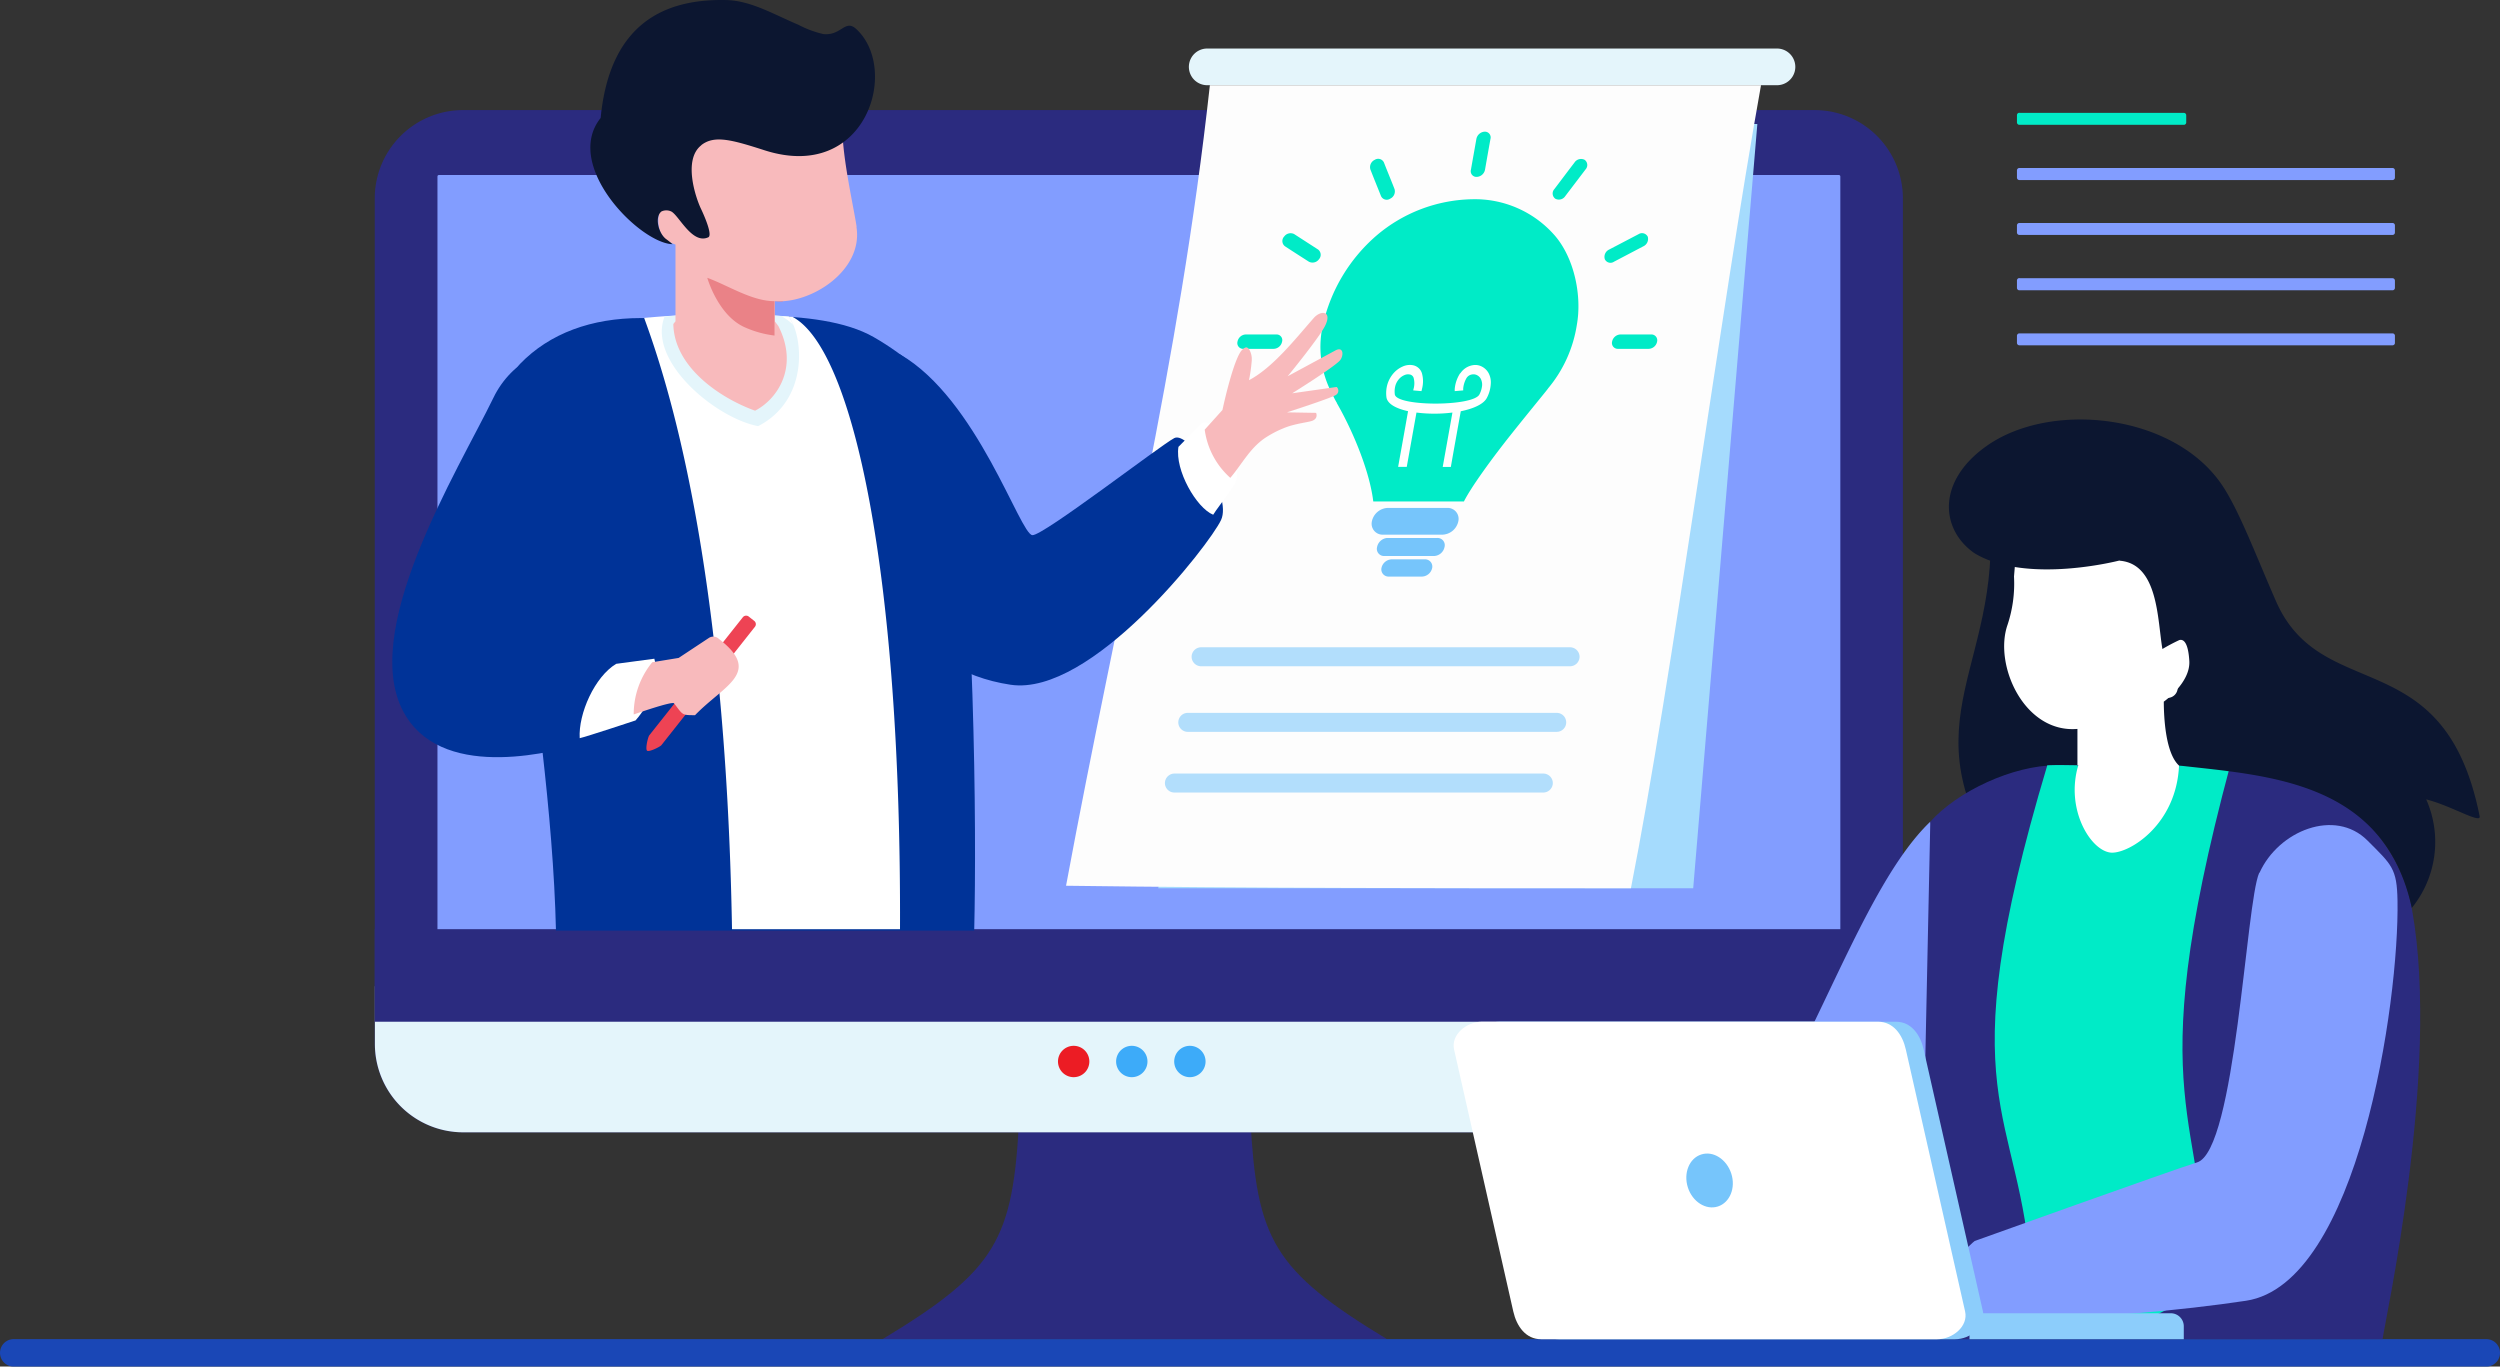 <svg xmlns="http://www.w3.org/2000/svg" xmlns:xlink="http://www.w3.org/1999/xlink" width="600.529" height="328.261" viewBox="0 0 600.529 328.261"><rect x="0" y="0" width="600.529" height="328.261" fill="#333333" stroke="none"/><defs><style>.a{fill:none;}.b,.f{fill:#2b2b7f;}.b,.e,.g,.h,.i,.j,.k,.l,.m,.n,.o,.p,.q,.r,.s,.t,.u,.v,.w,.x{fill-rule:evenodd;}.c{clip-path:url(#a);}.d,.s{fill:#829dff;}.e{fill:#e4f5fb;}.g{fill:#a5dbfd;}.h{fill:#fdfdfd;}.i{fill:#b2defc;}.j{fill:#003398;}.k{fill:#fff;}.l{fill:#f8babc;}.m{fill:#ea8287;}.n{fill:#0c1630;}.o{fill:#ee4354;}.p{fill:#00ebc7;}.q{fill:#76c5fb;}.r{fill:#1a47b6;}.t{fill:#f7aaac;}.u{fill:#e88e92;}.v{fill:#8ccdfb;}.w{fill:#ec1c24;}.x{fill:#3dabf9;}</style><clipPath id="a"><path class="a" d="M61.288,24.33h336.33a.328.328,0,0,1,.328.328v213.7a.328.328,0,0,1-.328.328H61.288a.328.328,0,0,1-.328-.328V24.658a.328.328,0,0,1,.328-.328" transform="translate(-60.96 -24.33)"/></clipPath></defs><g transform="translate(-0.128 0.009)"><g transform="translate(0.128 -0.009)"><path class="b" d="M73.4,15.3H398.157a21.213,21.213,0,0,1,21.161,21.161V239.676a21.23,21.23,0,0,1-21.161,21.178H73.4A21.23,21.23,0,0,1,52.24,239.676V36.461A21.213,21.213,0,0,1,73.4,15.3" transform="translate(37.779 11.145)"/><g class="c" transform="translate(105.083 42.043)"><rect class="d" width="337.004" height="214.357" transform="translate(0 0)"/></g><path class="b" d="M155.671,156.557c-1.486,29.055-5.424,36.4-32.821,52.946H244.029c-27.328-16.549-31.284-23.89-32.821-52.946l-27.639-2.367Z" transform="translate(89.143 112.177)"/><path class="e" d="M419.338,137.14v13.906a21.23,21.23,0,0,1-21.161,21.178H73.421A21.23,21.23,0,0,1,52.26,151.046V137.14Z" transform="translate(37.794 99.775)"/><rect class="f" width="367.113" height="22.232" transform="translate(90.019 223.199)"/><path class="e" d="M169.855,15.55H306.719a4.4,4.4,0,1,0,0-8.81H169.855a4.4,4.4,0,1,0,0,8.81" transform="translate(120.132 4.918)"/><path class="g" d="M161.2,200.821H289.686L305.095,17.23H176.4Z" transform="translate(117.04 12.549)"/><path class="h" d="M182.919,11.84c-7.376,67.18-21.956,124.478-34.549,192.3,45.224.6,90.69.6,135.689.6,9.846-49.905,21.766-140.112,31.249-192.9Z" transform="translate(107.707 8.628)"/><path class="i" d="M166.26,99.12h88.617a2.28,2.28,0,0,1,2.28,2.28h0a2.28,2.28,0,0,1-2.28,2.28H166.26a2.28,2.28,0,0,1-2.28-2.28h0a2.28,2.28,0,0,1,2.28-2.28" transform="translate(119.062 72.118)"/><path class="i" d="M164.4,107.56h88.617a2.3,2.3,0,0,1,2.28,2.28h0a2.3,2.3,0,0,1-2.28,2.28H164.4a2.28,2.28,0,0,1-2.28-2.28h0a2.3,2.3,0,0,1,2.28-2.28" transform="translate(117.709 78.257)"/><path class="j" d="M116.212,85.766c8.343,18.328,18.708,39.334,42.6,42.892,19.382,2.885,47.746-33.6,50.545-39.558s-7.808-21.489-11.228-19.693S166.618,92.9,164.044,92.727c-2.988-.19-13.232-32.717-31.785-43.428-2.9-1.727-19.641,28.589-16.048,36.466" transform="translate(83.948 35.826)"/><path class="j" d="M102.77,44.478c-11.8,0-21.9,3.628-29.038,11.021C63.8,65.863,81.056,135.271,82.369,191.62H182.836c.6-25.013.1-83.97-5.545-126.344-3.3-5.182-10.986-11.885-18.622-16.238-13.388-7.635-39.541-4.56-55.9-4.56" transform="translate(51.182 31.924)"/><path class="k" d="M125.423,44.372c14.649,7.912,26.05,62.187,25.739,147.039H110.809C109.272,102.6,95.262,59.746,89.7,44.579a206.4,206.4,0,0,1,35.723-.242" transform="translate(65.029 31.788)"/><path class="e" d="M92.871,44.249a187.473,187.473,0,0,1,29.781,0c3.558,4.837,4.889,20.055-7.359,26.343C105.1,68.658,88.6,54.959,92.836,44.249" transform="translate(66.816 31.773)"/><path class="k" d="M111.582,46.038A12.645,12.645,0,0,0,108.87,44l1.624.121a9.673,9.673,0,0,1,1.088,1.987" transform="translate(78.974 32.022)"/><path class="l" d="M139.256,43.843c1.727,10.555-11,18.587-19.606,17.879v4.837l.864,1.157c5.044,9.95-.38,17.637-5.6,20.315C106.745,85.111,95.448,77.666,95.275,67.2l.518-.639V48.127a7.98,7.98,0,0,1-1.831-.864c-1.9-1.106-2.643-3.8-2.125-6.581s4.543-.9,4.543-.9h0c-3.455-8.24-8-15.357,1.036-19.952S124.693,15.6,124.693,15.6l12.213-1.019c-2.954,4.491,1.313,22.267,2.4,29.263" transform="translate(66.467 10.621)"/><path class="m" d="M116.653,44.338a19.3,19.3,0,0,1-2.021-.1h0c-5.424,0-11.107-3.766-16.151-5.614,0,0,2.557,9.034,9,11.885a24.737,24.737,0,0,0,7.152,1.987V44.234h1.952Z" transform="translate(71.416 28.108)"/><path class="n" d="M108.872,34.883c-4.439,3.455-1.347,12.593-.1,15.219s2.8,6.564,1.727,6.91c-3.852,1.727-7.048-5.372-8.879-6.236a2.747,2.747,0,0,0-2.3,0c-1.727,1.3-.76,5.338,1.175,6.7.57.4,1.468,1.175,1.468,1.175-7.843-.207-26.4-18.881-17.274-30.316C86.882,5.707,99.907-.356,114.935.006c5.873.155,11.384,3.455,17.274,5.942A24.633,24.633,0,0,0,138.2,8.177c4.319.432,5.182-3.628,7.843-1.261,10.589,9.639,2.488,37.019-21.973,29.176-8-2.574-12.092-3.679-15.219-1.226" transform="translate(59.59 0.009)"/><path class="j" d="M111.893,71.811c4.3-8.862-.535-18.138-9.656-22.025h0c-9.121-3.9-19,1.607-23.268,10.468-8.447,17.4-33.115,57.005-21.006,76.473,9.829,15.858,36.5,8.223,42.65,6.564s9.9-20.971,9.9-20.971-18.293.449-20.349-4.319c-3.455-7.894,18.708-39.973,21.731-46.191" transform="translate(39.554 35.304)"/><path class="k" d="M89.524,92.816c-5.182,3.092-9.121,11.988-8.775,17.862,1.4-.276,13.422-4.267,13.422-4.267,4.2-4.768,5.6-10.9,4.509-14.821Z" transform="translate(58.502 66.64)"/><path class="o" d="M114.6,85.822l1.313,1.036a1,1,0,0,1,.173,1.416L93.633,116.691c-.345.432-2.988,1.727-3.455,1.347s.19-3.248.535-3.7L113.17,85.995a1.019,1.019,0,0,1,1.434-.173" transform="translate(65.259 62.285)"/><path class="l" d="M92.707,94.672l6.34-1.036,7.255-4.8a1.935,1.935,0,0,1,2.418.242c10.537,8.119,1.209,11.09-5.735,18.311-3.213,0-2.868,0-5.044-2.85-.432-.57-9.691,2.678-9.691,2.678a19.641,19.641,0,0,1,4.457-12.541" transform="translate(63.974 64.405)"/><path class="k" d="M164.043,64.6c-.9,5.614,4.353,14.7,8.343,16.307.432-.795,3.109-4.232,4.871-6.91,3.783-5.666-5.182-17.516-7.791-14.89Z" transform="translate(119.034 42.739)"/><path class="p" d="M187.64,76.59c4.111,7.152,7.963,16.687,8.793,23.7h21.783c1.727-3.455,6.754-10.365,11.4-16.2s8.9-10.952,8.81-10.952a31.2,31.2,0,0,0,6.91-15.27c1.244-6.91-.57-15.858-5.182-21.316A25.428,25.428,0,0,0,220.2,27.7a36.4,36.4,0,0,0-23.13,8.844,40.024,40.024,0,0,0-12.731,21.316,23.959,23.959,0,0,0,1.572,15.27c.674,1.209,1.071,2.367,1.831,3.559" transform="translate(133.44 20.161)"/><path class="k" d="M210.7,52.761a4.457,4.457,0,0,1,2.937-1.952,3.455,3.455,0,0,1,2.246.328,3.817,3.817,0,0,1,1.607,1.572,4.7,4.7,0,0,1,.518,2.643,8.05,8.05,0,0,1-.9,3.23c-.76,1.572-3.248,2.66-6.305,3.282-.795,4.457-1.607,8.914-2.384,13.37h-1.952c.777-4.353,1.555-8.637,2.332-13.059a34.687,34.687,0,0,1-8.637,0l-2.332,13.042h-2.073c.795-4.457,1.606-8.914,2.384-13.37-2.85-.622-4.906-1.727-5.182-3.282a7.635,7.635,0,0,1,.242-3.23,7.186,7.186,0,0,1,1.486-2.643,6.219,6.219,0,0,1,2.159-1.572,4.146,4.146,0,0,1,2.384-.328,2.816,2.816,0,0,1,2.246,1.952,7.117,7.117,0,0,1,0,3.8,2.2,2.2,0,0,1-.121.484l-1.969-.173a3.451,3.451,0,0,1,.1-.449,4.905,4.905,0,0,0,0-2.539,1.175,1.175,0,0,0-1-.846,2.09,2.09,0,0,0-1.244.173,3.455,3.455,0,0,0-1.244.9,4.25,4.25,0,0,0-.881,1.555,5.425,5.425,0,0,0-.156,2.159c.415,2.954,18.881,2.954,20.332,0a5.857,5.857,0,0,0,.639-2.159,3.144,3.144,0,0,0-.311-1.555,2.09,2.09,0,0,0-.916-.9,1.848,1.848,0,0,0-1.192-.173,1.9,1.9,0,0,0-1.313.846,6.012,6.012,0,0,0-.812,2.539v.449l-2.038.173v-.484a8.136,8.136,0,0,1,1.3-3.8" transform="translate(140.09 36.925)"/><path class="q" d="M194.729,70.621h14.32a2.626,2.626,0,0,1,2.643,3.213h0a4.042,4.042,0,0,1-3.8,3.213h-14.32a2.626,2.626,0,0,1-2.643-3.213h0a4.059,4.059,0,0,1,3.8-3.213" transform="translate(138.616 51.386)"/><path class="q" d="M194.027,74.8h12.092a1.727,1.727,0,0,1,1.727,2.177h0a2.678,2.678,0,0,1-2.539,2.159H193.371a1.727,1.727,0,0,1-1.727-2.159h0a2.729,2.729,0,0,1,2.384-2.177" transform="translate(139.145 54.426)"/><path class="q" d="M194.68,77.77H202.7a1.727,1.727,0,0,1,1.727,2.073h0a2.591,2.591,0,0,1-2.436,2.073h-8.015a1.727,1.727,0,0,1-1.727-2.073h0A2.608,2.608,0,0,1,194.7,77.77" transform="translate(139.597 56.587)"/><path class="p" d="M255.629,25.072h0a1.555,1.555,0,0,1,.207,2.3l-4.871,6.409a1.831,1.831,0,0,1-2.4.622h0a1.555,1.555,0,0,1-.225-2.3c1.624-2.142,3.23-4.284,4.854-6.409a1.883,1.883,0,0,1,2.436-.622m-50.441,0h0a1.52,1.52,0,0,1,2.211.622c.829,2.125,1.727,4.267,2.557,6.409a1.935,1.935,0,0,1-1.054,2.3h0a1.5,1.5,0,0,1-2.194-.622c-.846-2.125-1.727-4.267-2.557-6.409a1.935,1.935,0,0,1,1.036-2.3ZM183.422,43.521h0a1.9,1.9,0,0,1,2.418-.622l5.752,3.714a1.589,1.589,0,0,1,.225,2.315h0a1.9,1.9,0,0,1-2.453.6c-1.917-1.226-3.835-2.453-5.735-3.7a1.572,1.572,0,0,1-.207-2.315Zm87.356,0h0a1.952,1.952,0,0,1-1.054,2.315l-7.048,3.7a1.5,1.5,0,0,1-2.211-.6h0a1.935,1.935,0,0,1,1.036-2.315l7.1-3.714a1.537,1.537,0,0,1,2.177.622Zm2.246,25.22h0a2.125,2.125,0,0,1-2,1.727h-7.411a1.4,1.4,0,0,1-1.4-1.727h0a2.125,2.125,0,0,1,2-1.727h7.393a1.4,1.4,0,0,1,1.416,1.727Zm-90.085,0h0a2.125,2.125,0,0,1-2,1.727h-7.342a1.382,1.382,0,0,1-1.365-1.727h0a2.107,2.107,0,0,1,1.987-1.727h7.411a1.365,1.365,0,0,1,1.313,1.727ZM231.617,18.3h0A1.382,1.382,0,0,1,233,20.028c-.449,2.47-.881,4.94-1.313,7.411a2.125,2.125,0,0,1-2,1.727h0a1.365,1.365,0,0,1-1.382-1.727c.432-2.47.881-4.94,1.313-7.411A2.159,2.159,0,0,1,231.617,18.3Z" transform="translate(125.03 13.327)"/><path class="l" d="M171.917,66.818c.553-2.591,2.9-12.8,4.8-14.51.985-.881,1.209-.484,1.641,0a4.664,4.664,0,0,1,.587,2.712,37.624,37.624,0,0,1-.656,4.647c5.77-3.023,11.28-10.088,15.547-14.925,1.727-1.969,4.44-1.727,2.8,1.727-1.347,2.868-9.052,12.247-9.052,12.247l11.47-6.2c2.021-1.088,2.021,1.382,1.054,2.436-1.589,1.727-11.436,7.86-11.436,7.86l10.676-1.52a1.192,1.192,0,0,1-.242,1.952c-1.347.812-11.695,4.146-11.695,4.146l7,.121s.656,1.417-1.106,1.969c-.95.294-3.455.587-5.718,1.347a25.066,25.066,0,0,0-4.75,2.28c-4.146,2.47-6.1,6.581-9.034,10.019a18.829,18.829,0,0,1-6.15-11.574Z" transform="translate(121.732 31.661)"/><path class="r" d="M3.189,186.21H597.6a3.3,3.3,0,0,1,0,6.582H3.189a3.3,3.3,0,0,1,0-6.582" transform="translate(-0.128 135.469)"/><path class="s" d="M295.884,114.25c-21.679,20.729-35.81,85.2-63.362,93.868a23.822,23.822,0,0,0-1.244,12.247c1.33,5.787,3.887,7.963,3.887,7.963s23.2,2.107,42.667-1.969c10.969-2.3,12.576-16.721,16.739-18.4,11.539-4.647,17.654-51.322,17.654-51.322Z" transform="translate(167.795 83.124)"/><path class="n" d="M279.434,68.9c5.6,40.8-21.817,53.395,5.027,91.139,0,0,16.445-18.1,23.493-19.382s7.963-23.424,7.963-24.564S309.664,70.8,309.664,70.8Z" transform="translate(197.978 50.135)"/><path class="b" d="M299.35,106.41h41.821c21.023,0,40.2,14.545,43.669,34.756,6.91,38.694-6.737,99.534-7.082,103.093H268.274l-.484-61.894,1.313-62.412c6.5-7.255,19.831-13.543,30.247-13.543" transform="translate(194.576 77.421)"/><path class="p" d="M321.733,106.446c-6.806,19-15.737,6.253-24.409,0-1.727,0-4.422-.121-7.186,0-24.391,81.5-6.409,81.5-3.8,123.287l23.873,11.988c5.32-3.23,12.628-6.15,17.948-9.4.812-42.512-16.359-42.84,5.942-125.964Z" transform="translate(201.646 77.384)"/><path class="k" d="M281.186,82.956a31.4,31.4,0,0,1-1.555,11.608c-3.351,9.587,3.973,26.084,16.791,25V128.3h.207c-3.178,10.658,3.075,20.729,7.963,20.988,4.336.173,15.633-6.72,16.238-20.988l-1.278-14.269c.639-.19,1.935-2.919,3.213-3.714s2.712-4.077,2.177-7.065a62.357,62.357,0,0,0-3.161-9.207c3.61-8.862,6.7-8.257-2.574-13.18s-27.984-4.543-27.984-4.543l-9.725,2.9Z" transform="translate(202.601 55.53)"/><path class="t" d="M264.968,158.24s-13.249-.121-17.533,1.5a12.68,12.68,0,0,0-5.821,3.852l-4.388,1.106s-.829,3.282,0,3.282,24.063,2.246,24.063,2.246l4.94-.639s-1.624-7.411-1.088-8.862,3.006-3.058,3.006-3.058Z" transform="translate(172.075 114.709)"/><path class="s" d="M346.033,126.187c4.56-10.123,18.121-15.547,25.911-7.773h0c5.873,5.873,7.1,6.685,7.238,14.476.432,24.184-9.414,92.037-36.4,96.1-14.787,2.228-38.919,4.595-54.811,4.042-6.426-.207-11.591,0-14.113-1.848-8.758-6.564,3.749-16.549,3.749-16.549s47.832-17.171,53.429-18.881c9.259-2.816,11.729-62.481,14.925-69.564" transform="translate(196.728 83.469)"/><path class="u" d="M282.453,168.66a21.04,21.04,0,0,1,3.317,8.775,15.721,15.721,0,0,1-.536,7.652c-13.249,1.071-39.886,0-39.834,0,.9-.138-1.244-2.038,1.607-3.455,2.056-1.054,8.81-1.4,11.194-2.971,10.555-7.013,17.637-5.649,24.184-10" transform="translate(178.289 122.703)"/><path class="v" d="M306.7,142.07H211.514c-3.662,0-7.48,3.109-6.668,6.685l14.165,62.9c.812,3.593,3.006,6.685,6.685,6.685H320.93c3.679,0,7.5-3.092,6.685-6.685l-14.234-62.9c-.795-3.576-2.988-6.685-6.668-6.685" transform="translate(148.709 103.361)"/><path class="k" d="M304.226,142.07H209.044c-3.662,0-7.48,3.109-6.668,6.685l14.217,62.9c.812,3.593,3.006,6.685,6.685,6.685h95.164c3.679,0,7.5-3.092,6.685-6.685l-14.234-62.9c-.795-3.576-2.988-6.685-6.668-6.685" transform="translate(146.913 103.361)"/><path class="q" d="M238.21,160.624c-2.885.916-4.319,4.474-3.213,7.929s4.353,5.493,7.221,4.56,4.319-4.474,3.2-7.912-4.336-5.51-7.2-4.578" transform="translate(170.451 116.695)"/><path class="v" d="M322.368,182.61H274v6.236h51.477v-3.127a3.127,3.127,0,0,0-3.109-3.109" transform="translate(199.094 132.851)"/><path class="w" d="M151.016,145.42a3.766,3.766,0,1,1-3.766,3.766,3.766,3.766,0,0,1,3.766-3.766" transform="translate(106.892 105.798)"/><path class="x" d="M159.1,145.42a3.766,3.766,0,1,1-3.766,3.766,3.766,3.766,0,0,1,3.766-3.766" transform="translate(112.77 105.798)"/><path class="x" d="M167.176,145.42a3.766,3.766,0,1,1-3.766,3.766,3.766,3.766,0,0,1,3.766-3.766" transform="translate(118.648 105.798)"/><path class="p" d="M281.187,15.7h39.506a.57.57,0,0,1,.57.57V18a.57.57,0,0,1-.57.57H281.187A.587.587,0,0,1,280.6,18V16.24a.587.587,0,0,1,.587-.57" transform="translate(203.895 11.414)"/><path class="s" d="M281.187,23.35h89.636a.587.587,0,0,1,.57.587v1.727a.587.587,0,0,1-.57.587H281.187a.587.587,0,0,1-.587-.587V23.937a.587.587,0,0,1,.587-.587" transform="translate(203.895 17.001)"/><path class="s" d="M281.187,31h89.636a.57.57,0,0,1,.57.57V33.3a.57.57,0,0,1-.57.57H281.187a.587.587,0,0,1-.587-.57V31.57a.587.587,0,0,1,.587-.57" transform="translate(203.895 22.565)"/><path class="s" d="M281.187,38.695h89.636a.587.587,0,0,1,.57.587v1.727a.587.587,0,0,1-.57.587H281.187a.587.587,0,0,1-.587-.587V39.247a.587.587,0,0,1,.587-.587" transform="translate(203.895 28.137)"/><path class="s" d="M281.187,46.35h89.636a.57.57,0,0,1,.57.57v1.727a.57.57,0,0,1-.57.57H281.187a.587.587,0,0,1-.587-.57V46.92a.587.587,0,0,1,.587-.57" transform="translate(203.895 33.731)"/><path class="i" d="M168.11,90h88.634a2.3,2.3,0,0,1,2.28,2.28h0a2.3,2.3,0,0,1-2.28,2.28H168.11a2.3,2.3,0,0,1-2.28-2.28h0A2.3,2.3,0,0,1,168.11,90" transform="translate(120.408 65.484)"/><path class="n" d="M312.134,92.193s-22.267,5.821-34.825-1.727c-8.223-5.7-9.155-17.274,2.9-25.79,15.547-10.969,45.345-7.739,56.781,9.76,3.99,6.1,7.981,16.722,12.714,27.535,11.021,25.151,40.508,9.449,48.921,51.65.38,1.952-6.633-2.453-12.835-4.042a25.151,25.151,0,0,1-3.455,26.067c-6.685-30.558-34.549-31.75-55.934-34.2-3.178-2.937-3.628-11.211-3.645-15.34,0,0,6.443-4.526,6.132-9.777s-1.814-5.182-2.418-5.01a45.232,45.232,0,0,0-4.042,2.142c-1.209-6.91-.933-20.453-10.261-21.213" transform="translate(197.011 42.441)"/><path class="k" d="M302.583,94.22a2.436,2.436,0,1,1-1.733.707,2.453,2.453,0,0,1,1.733-.707" transform="translate(218.101 68.553)"/></g></g></svg>